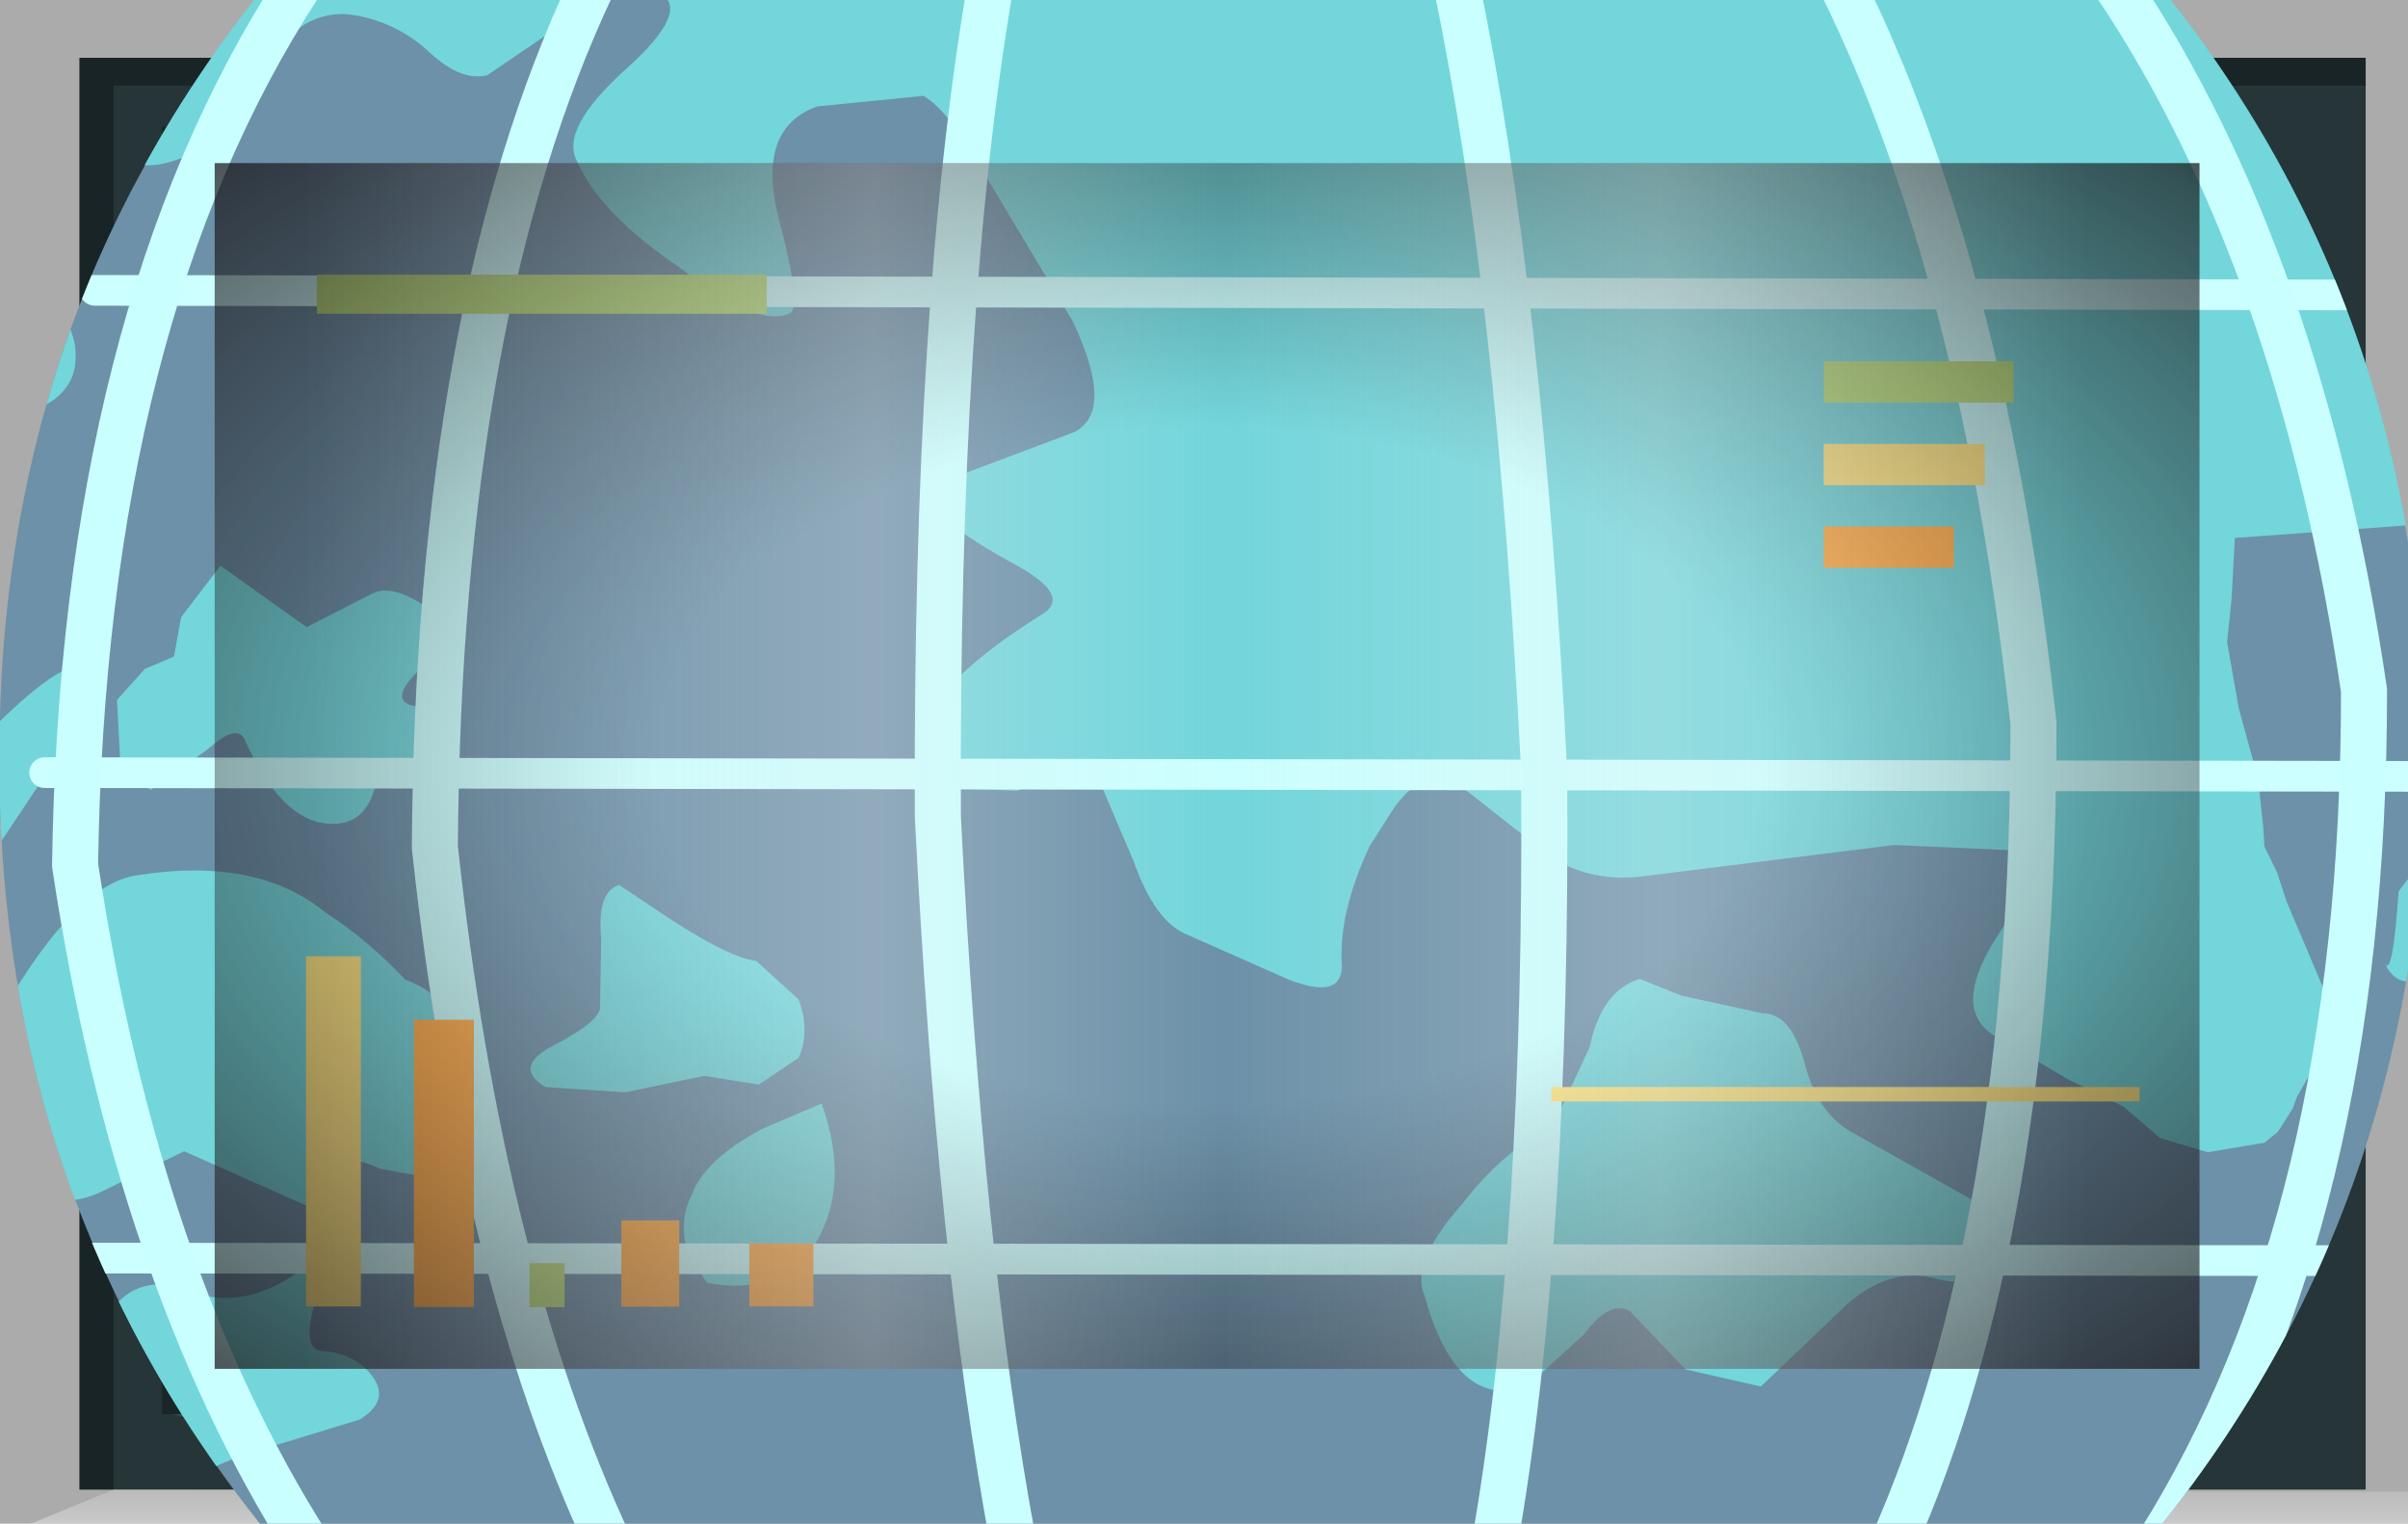 <?xml version="1.0" encoding="UTF-8" standalone="no"?>
<svg xmlns:xlink="http://www.w3.org/1999/xlink" height="73.8px" width="116.65px" xmlns="http://www.w3.org/2000/svg">
  <g transform="matrix(1.0, 0.0, 0.0, 1.0, 0.0, 0.0)">
    <use height="73.8" transform="matrix(1.0, 0.0, 0.0, 1.0, 0.0, 0.0)" width="116.65" xlink:href="#shape0"/>
    <clipPath id="clipPath0" transform="matrix(1.0, 0.0, 0.0, 1.0, 0.0, 0.0)">
      <use height="58.4" transform="matrix(1.0, 0.0, 0.0, 1.0, 10.4, 7.9)" width="96.15" xlink:href="#shape1"/>
    </clipPath>
    <g clip-path="url(#clipPath0)">
      <use height="29.45" transform="matrix(2.957, 0.308, -0.308, 2.957, 0.994, -13.064)" width="42.45" xlink:href="#shape2"/>
      <clipPath id="clipPath1" transform="">
        <use height="40.2" transform="matrix(2.957, 0.308, -0.308, 2.957, 6.382, -28.942)" width="39.55" xlink:href="#shape3"/>
      </clipPath>
    </g>
    <g clip-path="url(#clipPath1)">
      <use height="29.6" transform="matrix(2.957, 0.308, -0.308, 2.957, 2.223, -13.385)" width="42.05" xlink:href="#shape4"/>
    </g>
    <use height="2.0" transform="matrix(1.727, 0.0, 0.0, 0.35, 75.15, 52.65)" width="16.5" xlink:href="#shape5"/>
    <use height="2.0" transform="matrix(1.321, 0.0, 0.0, 0.948, 15.35, 13.302)" width="16.5" xlink:href="#shape6"/>
    <use height="2.0" transform="matrix(0.103, 0.0, 0.0, 1.067, 25.65, 61.183)" width="16.5" xlink:href="#shape6"/>
    <use height="2.0" transform="matrix(0.176, 0.0, 0.0, 6.958, 20.05, 49.392)" width="16.5" xlink:href="#shape7"/>
    <use height="2.0" transform="matrix(0.161, 0.0, 0.0, 8.48, 14.825, 46.32)" width="16.5" xlink:href="#shape5"/>
    <use height="2.0" transform="matrix(0.17, 0.0, 0.0, 2.088, 30.1, 59.112)" width="16.5" xlink:href="#shape7"/>
    <use height="2.0" transform="matrix(0.188, 0.0, 0.0, 1.525, 36.3, 60.225)" width="16.5" xlink:href="#shape7"/>
    <use height="2.0" transform="matrix(0.557, 0.0, 0.0, 1.0, 88.351, 17.5)" width="16.5" xlink:href="#shape6"/>
    <use height="2.0" transform="matrix(0.473, 0.0, 0.0, 1.0, 88.345, 21.5)" width="16.5" xlink:href="#shape5"/>
    <use height="2.0" transform="matrix(0.382, 0.0, 0.0, 1.0, 88.35, 25.5)" width="16.5" xlink:href="#shape7"/>
    <use height="58.4" transform="matrix(1.0, 0.0, 0.0, 1.0, 10.4, 7.9)" width="96.15" xlink:href="#shape8"/>
    <use height="0.0" id="price_tag_pt" transform="matrix(1.0, 0.0, 0.0, 1.0, 58.3, 83.45)" width="0.0" xlink:href="#sprite0"/>
  </g>
  <defs>
    <g id="shape0" transform="matrix(1.0, 0.0, 0.0, 1.0, 58.3, 36.9)">
      <path d="M58.35 -36.9 L58.35 36.9 -58.3 36.9 -58.3 -36.9 58.35 -36.9" fill="url(#gradient0)" fill-rule="evenodd" stroke="none"/>
      <path d="M-47.9 -29.0 L-47.9 29.4 48.25 29.4 48.25 -29.0 -47.9 -29.0 M-54.45 35.25 L-54.45 -34.1 56.3 -34.1 56.3 35.25 -54.45 35.25" fill="#253538" fill-rule="evenodd" stroke="none"/>
      <path d="M58.35 35.35 L58.35 36.9 -56.8 36.9 -52.8 35.25 58.35 35.35" fill="url(#gradient1)" fill-rule="evenodd" stroke="none"/>
      <path d="M-54.45 35.25 L-54.45 -34.1 56.3 -34.1 56.3 -32.75 -52.8 -32.75 -52.8 35.25 -54.45 35.25" fill="url(#gradient2)" fill-rule="evenodd" stroke="none"/>
      <path d="M-50.45 31.5 L48.25 31.5 48.7 32.6 -45.3 32.6 -50.45 31.5" fill="#385154" fill-rule="evenodd" stroke="none"/>
      <path d="M49.2 -30.75 L49.2 32.25 48.25 32.25 48.25 -30.75 49.2 -30.75" fill="#385154" fill-rule="evenodd" stroke="none"/>
      <path d="M-50.45 31.5 L-47.3 29.25 48.25 29.4 48.25 31.5 -50.45 31.5" fill="#1f2b2d" fill-rule="evenodd" stroke="none"/>
      <path d="M-47.9 -29.0 L-50.45 -30.75 48.25 -30.75 48.25 -29.0 -47.9 -29.0" fill="#111719" fill-rule="evenodd" stroke="none"/>
      <path d="M-47.9 -29.0 L-47.9 29.4 48.25 29.4 48.25 31.6 -50.45 31.6 -50.45 -30.75 48.25 -30.75 48.25 -29.0 -47.9 -29.0" fill="#1a2528" fill-rule="evenodd" stroke="none"/>
      <path d="M-47.9 -29.0 L48.25 -29.0 48.25 29.4 -47.9 29.4 -47.9 -29.0" fill="#6c91a8" fill-rule="evenodd" stroke="none"/>
    </g>
    <linearGradient gradientTransform="matrix(0.071, 0.0, 0.0, -0.071, 0.05, 0.0)" gradientUnits="userSpaceOnUse" id="gradient0" spreadMethod="pad" x1="-819.2" x2="819.2">
      <stop offset="0.086" stop-color="#000000" stop-opacity="0.329"/>
      <stop offset="0.227" stop-color="#000000" stop-opacity="0.329"/>
    </linearGradient>
    <linearGradient gradientTransform="matrix(0.0, -0.003, -0.003, 0.0, 0.75, 35.9)" gradientUnits="userSpaceOnUse" id="gradient1" spreadMethod="pad" x1="-819.2" x2="819.2">
      <stop offset="0.0" stop-color="#ffffff" stop-opacity="0.514"/>
      <stop offset="0.655" stop-color="#ffffff" stop-opacity="0.176"/>
    </linearGradient>
    <linearGradient gradientTransform="matrix(0.068, 0.0, 0.0, -0.068, 0.9, 0.6)" gradientUnits="userSpaceOnUse" id="gradient2" spreadMethod="pad" x1="-819.2" x2="819.2">
      <stop offset="0.086" stop-color="#000000" stop-opacity="0.329"/>
      <stop offset="0.227" stop-color="#000000" stop-opacity="0.329"/>
    </linearGradient>
    <g id="shape1" transform="matrix(1.0, 0.0, 0.0, 1.0, 47.9, 29.0)">
      <path d="M-47.9 -29.0 L48.25 -29.0 48.25 29.4 -47.9 29.4 -47.9 -29.0" fill="url(#gradient3)" fill-rule="evenodd" stroke="none"/>
    </g>
    <radialGradient cx="0" cy="0" gradientTransform="matrix(0.095, 0.0, 0.0, -0.058, 0.2, 0.2)" gradientUnits="userSpaceOnUse" id="gradient3" r="819.2" spreadMethod="pad">
      <stop offset="0.345" stop-color="#130c0e" stop-opacity="0.0"/>
      <stop offset="0.847" stop-color="#130c0e" stop-opacity="0.651"/>
      <stop offset="1.0" stop-color="#130c0e" stop-opacity="0.949"/>
    </radialGradient>
    <g id="shape2" transform="matrix(1.0, 0.0, 0.0, 1.0, 21.6, 15.8)">
      <path d="M18.25 -15.8 L20.85 9.5 -19.0 13.65 -21.6 -11.65 18.25 -15.8" fill="url(#gradient4)" fill-rule="evenodd" stroke="none"/>
    </g>
    <radialGradient cx="0" cy="0" gradientTransform="matrix(-0.041, 0.0, 0.0, -0.043, 0.0, 0.0)" gradientUnits="userSpaceOnUse" id="gradient4" r="819.2" spreadMethod="pad">
      <stop offset="0.0" stop-color="#caffff" stop-opacity="0.847"/>
      <stop offset="0.267" stop-color="#bef0f0" stop-opacity="0.4"/>
      <stop offset="0.592" stop-color="#b7e6e6" stop-opacity="0.094"/>
      <stop offset="1.0" stop-color="#b4e3e3" stop-opacity="0.0"/>
    </radialGradient>
    <g id="shape3" transform="matrix(1.0, 0.0, 0.0, 1.0, 20.35, 21.3)">
      <path d="M19.1 -3.3 Q19.95 5.0 14.85 11.45 9.75 17.95 1.6 18.8 -6.55 19.65 -12.95 14.45 -19.35 9.2 -20.2 0.95 -21.1 -7.35 -15.95 -13.8 -10.85 -20.3 -2.7 -21.15 5.45 -22.05 11.8 -16.8 18.2 -11.6 19.1 -3.3" fill="#6c91a8" fill-rule="evenodd" stroke="none"/>
    </g>
    <g id="shape4" transform="matrix(1.0, 0.0, 0.0, 1.0, 21.2, 15.95)">
      <path d="M19.1 -3.3 Q19.85 4.05 15.95 10.0 L-14.4 13.15 Q-19.45 8.2 -20.2 0.95 -21.0 -6.3 -17.15 -12.1 L13.45 -15.3 Q18.3 -10.45 19.1 -3.3" fill="#6c91a8" fill-rule="evenodd" stroke="none"/>
      <path d="M-14.65 2.85 Q-13.95 3.2 -13.25 3.8 -12.1 4.05 -11.85 6.1 -11.8 6.85 -12.1 7.0 L-13.35 6.9 Q-14.05 6.65 -14.3 7.15 L-14.4 7.65 -16.55 6.95 -17.75 7.7 Q-18.65 8.3 -19.5 7.5 L-19.65 7.35 -19.85 5.35 -19.55 4.6 Q-18.65 2.75 -17.75 2.55 -15.85 2.05 -14.65 2.85 M-7.6 2.9 L-6.85 3.45 Q-6.6 3.95 -6.75 4.4 L-7.35 4.9 -8.25 4.85 -9.5 5.25 -10.8 5.3 Q-11.35 5.05 -10.8 4.65 -10.1 4.2 -10.05 3.95 L-10.15 2.8 Q-10.3 2.05 -9.95 1.9 L-9.0 2.4 Q-8.0 2.9 -7.6 2.9 M-7.2 5.6 L-6.3 5.1 Q-5.7 6.35 -6.15 7.35 -6.65 8.3 -7.85 8.2 L-8.15 7.85 Q-8.45 7.35 -8.25 6.8 -8.1 6.2 -7.2 5.6 M-17.55 -1.05 L-17.5 -1.7 -16.95 -2.6 -15.45 -1.75 -14.45 -2.4 Q-14.0 -2.7 -12.9 -1.85 L-13.55 -1.25 Q-14.05 -0.65 -13.5 -0.65 -12.8 -0.65 -12.95 -0.1 -13.1 0.45 -14.05 0.55 -14.1 1.4 -14.8 1.4 -15.55 1.4 -16.25 0.2 -16.4 -0.1 -16.85 0.4 L-17.7 1.15 -18.25 0.7 -18.4 -0.25 -18.0 -0.8 -17.55 -1.05 M-20.9 -4.55 L-21.2 -7.65 Q-19.7 -6.5 -19.65 -5.75 -19.55 -4.9 -20.9 -4.55 M19.65 -2.1 L19.85 -0.05 Q19.2 0.8 18.8 0.2 18.95 0.4 18.9 -1.0 L19.45 -1.9 19.65 -2.1 M16.35 -15.6 L16.5 -15.25 Q16.85 -14.0 16.0 -13.7 L15.55 -13.55 Q15.5 -12.7 18.45 -10.4 L18.4 -10.45 18.8 -10.15 19.15 -7.05 18.45 -6.95 15.65 -6.45 15.7 -5.45 15.7 -5.4 15.7 -4.75 16.0 -3.7 16.35 -2.8 16.4 -2.75 16.6 -1.8 16.65 -1.5 16.9 -1.1 17.1 -0.65 18.15 1.25 17.6 2.5 17.55 2.7 17.35 3.1 17.15 3.3 16.25 3.55 15.45 3.4 14.8 2.95 13.85 2.6 12.55 2.0 Q11.9 1.65 12.4 0.55 L13.2 -1.05 10.65 -0.9 6.55 0.05 Q5.55 0.25 4.75 -0.35 L3.4 -1.2 Q2.8 -1.35 2.4 -0.5 L2.15 0.0 Q1.75 1.15 1.9 2.0 1.95 2.55 1.05 2.3 L-0.65 1.75 Q-1.2 1.6 -1.65 0.65 L-2.4 -0.7 Q-2.65 -0.9 -3.65 -0.3 L-5.1 -0.2 Q-6.0 -1.3 -3.55 -3.2 -3.1 -3.55 -4.05 -3.95 -5.25 -4.45 -5.35 -4.7 -5.6 -5.1 -4.85 -5.45 -4.45 -5.65 -3.35 -6.2 -2.7 -6.6 -3.55 -8.0 L-5.2 -10.2 Q-5.9 -11.2 -6.35 -11.4 L-8.05 -11.05 Q-9.0 -10.6 -8.5 -9.2 -7.95 -7.75 -8.15 -7.65 -8.65 -7.35 -10.0 -8.2 -11.4 -8.95 -11.85 -9.75 -12.2 -10.25 -11.2 -11.35 -10.3 -12.35 -10.75 -12.6 -11.35 -12.85 -12.15 -12.1 L-13.45 -11.0 Q-13.85 -10.85 -14.4 -11.25 -15.05 -11.75 -15.85 -11.75 -16.65 -11.7 -17.1 -10.7 -17.55 -9.45 -18.35 -9.1 -19.4 -8.6 -19.95 -9.9 L-20.25 -11.2 -19.95 -11.8 16.35 -15.6 M-20.15 2.45 L-20.35 0.4 Q-19.25 -0.95 -18.9 -0.7 -18.65 -0.55 -19.15 0.55 L-20.15 2.45 M20.15 2.85 L20.35 4.9 Q19.7 4.15 20.15 2.85 M12.9 5.5 Q12.9 6.2 12.0 6.05 11.2 5.95 10.55 6.75 L9.4 8.1 8.15 7.95 7.15 7.1 Q6.8 6.95 6.45 7.55 L5.6 8.5 Q4.5 9.0 3.8 7.2 3.5 6.7 4.25 5.65 4.8 4.75 5.6 4.2 L6.05 2.9 Q6.15 1.95 6.75 1.7 L7.45 1.9 8.8 2.05 Q9.25 2.0 9.55 2.75 9.85 3.6 10.5 3.85 L12.7 4.8 12.9 5.5 M20.65 7.6 L20.85 9.5 18.15 9.75 18.5 9.05 Q18.4 8.5 18.9 8.25 L19.5 8.0 19.8 7.95 19.75 7.9 Q20.15 7.7 20.65 7.6 M-17.65 10.05 L-17.4 9.55 Q-17.0 9.0 -16.25 9.2 -15.0 9.55 -13.85 8.0 L-14.15 9.05 Q-14.35 10.0 -13.95 9.95 -13.4 9.95 -13.1 10.3 -12.8 10.65 -13.25 11.0 L-14.9 11.7 Q-15.95 12.15 -15.95 12.5 -15.9 12.8 -16.5 13.4 L-19.0 13.65 -19.35 10.05 -17.65 10.05" fill="#72d6db" fill-rule="evenodd" stroke="none"/>
      <path d="M-19.45 1.05 L19.55 -2.95 M-19.45 9.0 L20.35 4.9 M-19.45 -6.85 L18.75 -10.75" fill="none" stroke="#ccffff" stroke-linecap="round" stroke-linejoin="round" stroke-width="0.5"/>
      <path d="M-16.45 -12.55 L-16.65 -12.15 Q-19.6 -6.4 -18.8 2.5 -17.1 9.05 -13.9 13.1" fill="none" stroke="#caffff" stroke-linecap="round" stroke-linejoin="round" stroke-width="0.75"/>
      <path d="M-11.8 -13.05 L-11.9 -12.65 Q-13.85 -7.1 -13.0 1.6 -11.55 8.35 -9.0 12.6" fill="none" stroke="#caffff" stroke-linecap="round" stroke-linejoin="round" stroke-width="0.75"/>
      <path d="M-5.4 -13.7 L-5.45 -13.3 Q-5.8 -8.05 -4.9 0.25 -3.8 7.35 -2.45 11.9" fill="none" stroke="#caffff" stroke-linecap="round" stroke-linejoin="round" stroke-width="0.75"/>
      <path d="M2.1 -14.1 Q3.65 -9.25 4.85 -1.5 5.7 6.1 5.35 11.1" fill="none" stroke="#caffff" stroke-linecap="round" stroke-linejoin="round" stroke-width="0.75"/>
      <path d="M8.35 -14.75 Q11.15 -10.3 12.7 -3.1 13.55 5.05 11.8 10.45" fill="none" stroke="#caffff" stroke-linecap="round" stroke-linejoin="round" stroke-width="0.75"/>
      <path d="M12.5 -15.6 L12.8 -15.2 Q16.25 -11.05 18.0 -4.2 18.9 4.35 16.1 10.0" fill="none" stroke="#caffff" stroke-linecap="round" stroke-linejoin="round" stroke-width="0.75"/>
    </g>
    <g id="shape5" transform="matrix(1.0, 0.0, 0.0, 1.0, 8.25, 1.0)">
      <path d="M-8.25 -1.0 L8.25 -1.0 8.25 1.0 -8.25 1.0 -8.25 -1.0" fill="#ffe783" fill-rule="evenodd" stroke="none"/>
    </g>
    <g id="shape6" transform="matrix(1.0, 0.0, 0.0, 1.0, 8.25, 1.0)">
      <path d="M-8.25 -1.0 L8.25 -1.0 8.25 1.0 -8.25 1.0 -8.25 -1.0" fill="#b9e07c" fill-rule="evenodd" stroke="none"/>
    </g>
    <g id="shape7" transform="matrix(1.0, 0.0, 0.0, 1.0, 8.25, 1.0)">
      <path d="M-8.25 -1.0 L8.25 -1.0 8.25 1.0 -8.25 1.0 -8.25 -1.0" fill="#ffac48" fill-rule="evenodd" stroke="none"/>
    </g>
    <g id="shape8" transform="matrix(1.0, 0.0, 0.0, 1.0, 47.9, 29.0)">
      <path d="M-47.9 -29.0 L48.25 -29.0 48.25 29.4 -47.9 29.4 -47.9 -29.0" fill="url(#gradient5)" fill-rule="evenodd" stroke="none"/>
      <path d="M-47.9 -29.0 L48.25 -29.0 48.25 29.4 -47.9 29.4 -47.9 -29.0" fill="url(#gradient6)" fill-rule="evenodd" stroke="none"/>
    </g>
    <radialGradient cx="0" cy="0" gradientTransform="matrix(0.095, 0.0, 0.0, -0.058, 0.2, 0.2)" gradientUnits="userSpaceOnUse" id="gradient5" r="819.2" spreadMethod="pad">
      <stop offset="0.345" stop-color="#130c0e" stop-opacity="0.0"/>
      <stop offset="0.847" stop-color="#130c0e" stop-opacity="0.651"/>
      <stop offset="1.0" stop-color="#130c0e" stop-opacity="0.949"/>
    </radialGradient>
    <linearGradient gradientTransform="matrix(0.055, 0.0, 0.0, -0.055, 1.5, 0.2)" gradientUnits="userSpaceOnUse" id="gradient6" spreadMethod="pad" x1="-819.2" x2="819.2">
      <stop offset="0.0" stop-color="#e1e1e1" stop-opacity="0.0"/>
      <stop offset="0.306" stop-color="#ededed" stop-opacity="0.286"/>
      <stop offset="0.494" stop-color="#eaeaea" stop-opacity="0.0"/>
      <stop offset="0.729" stop-color="#ededed" stop-opacity="0.278"/>
      <stop offset="0.957" stop-color="#e1e1e1" stop-opacity="0.0"/>
    </linearGradient>
  </defs>
</svg>
